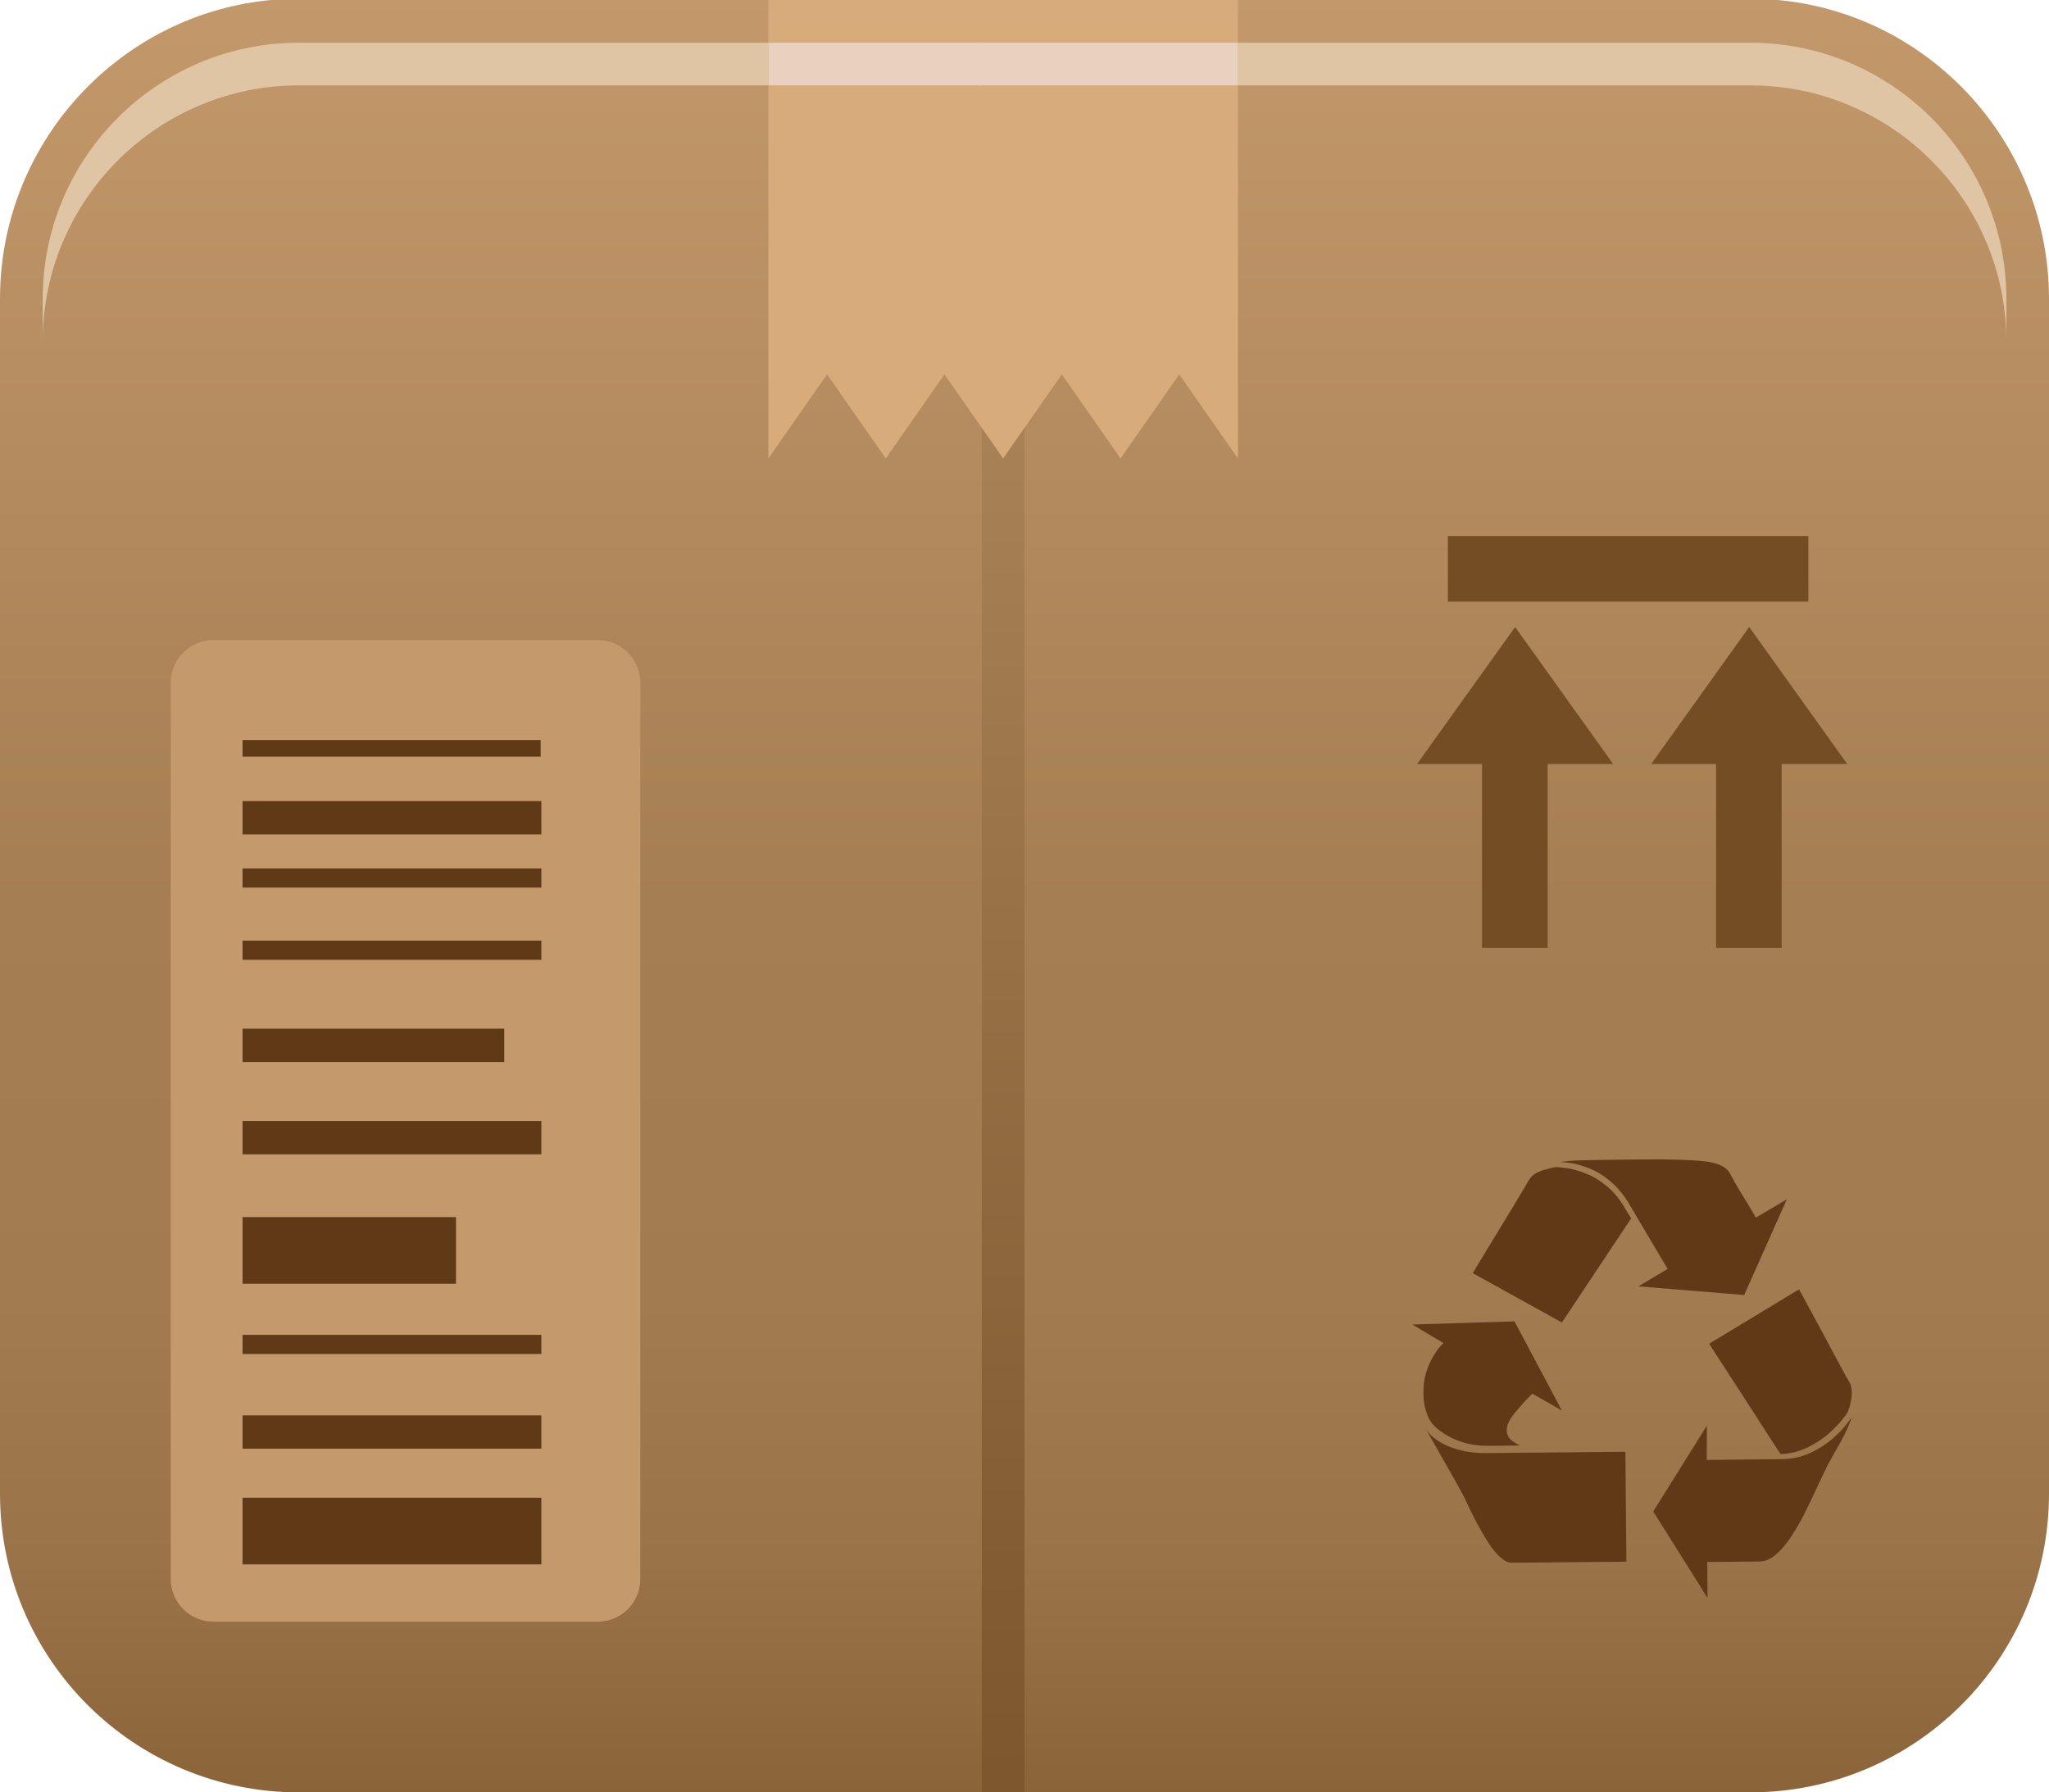 <?xml version="1.0" encoding="utf-8"?>
<!-- Generator: Adobe Illustrator 16.2.1, SVG Export Plug-In . SVG Version: 6.00 Build 0)  -->
<!DOCTYPE svg PUBLIC "-//W3C//DTD SVG 1.1//EN" "http://www.w3.org/Graphics/SVG/1.1/DTD/svg11.dtd">
<svg version="1.1" id="Layer_1" xmlns="http://www.w3.org/2000/svg" xmlns:xlink="http://www.w3.org/1999/xlink" x="0px" y="0px"
	 width="48px" height="41.999px" viewBox="0 0 48 41.999" enable-background="new 0 0 48 41.999" xml:space="preserve">
<g>
	<linearGradient id="SVGID_1_" gradientUnits="userSpaceOnUse" x1="24" y1="41.999" x2="24" y2="-0.906">
		<stop  offset="0" style="stop-color:#8B6339"/>
		<stop  offset="0.004" style="stop-color:#8C643A"/>
		<stop  offset="0.126" style="stop-color:#9B7348"/>
		<stop  offset="0.269" style="stop-color:#A37B50"/>
		<stop  offset="0.489" style="stop-color:#A67E53"/>
		<stop  offset="1" style="stop-color:#C49A6C"/>
	</linearGradient>
	<path fill="url(#SVGID_1_)" d="M7.001,41.999c-3.867,0-7.001-3.133-7.001-7V7c0-3.865,3.134-7.03,7.001-7.03H41
		c3.866,0,7,3.165,7,7.03v27.999c0,3.867-3.134,7-7,7H7.001z"/>
	<g>
		<linearGradient id="SVGID_2_" gradientUnits="userSpaceOnUse" x1="23.5" y1="51.624" x2="23.5" y2="2.250671e-04">
			<stop  offset="0" style="stop-color:#754D24"/>
			<stop  offset="0.289" style="stop-color:#845C33"/>
			<stop  offset="0.844" style="stop-color:#AC8459"/>
			<stop  offset="1" style="stop-color:#B89065"/>
		</linearGradient>
		<polygon fill="url(#SVGID_2_)" points="23,0 24,0 24,41.999 23,41.999 23,0 		"/>
	</g>
	<path fill="#E0C5A4" d="M41,1.001H7.002C3.693,1.001,1.001,3.69,1.001,7v0.999C1.001,4.69,3.693,2,7.002,2H41
		c3.309,0,6.001,2.69,6.001,5.999V7C47.001,3.69,44.309,1.001,41,1.001z"/>
	<polygon fill="#D8AB7A" points="29,0 29,1.371 29,2.742 29,4.113 29,5.484 29,6.855 29,7.999 29,9.37 29,10.742 27.625,8.772 
		26.25,10.742 24.875,8.772 23.5,10.742 22.125,8.772 20.75,10.742 19.375,8.772 18,10.742 18,9.37 18,7.999 18,6.855 18,5.484 
		18,4.113 18,2.742 18,1.371 18,0 19.375,0 20.75,0 22.125,0 23.5,0 24.875,0 26.25,0 27.625,0 	"/>
	<rect x="18" y="1" fill="#E8D1BF" width="5" height="1"/>
	<rect x="22.938" y="1" fill="#E8D1BF" width="6.062" height="1"/>
	<polygon fill="#754D24" points="37.79,17.902 35.493,14.692 33.197,17.902 34.718,17.902 34.718,22.212 36.255,22.212 
		36.255,17.902 	"/>
	<polygon fill="#754D24" points="43.273,17.902 40.977,14.692 38.681,17.902 40.201,17.902 40.201,22.212 41.738,22.212 
		41.738,17.902 	"/>
	<path fill="#C49A6C" d="M15,36.999c0,0.553-0.447,1-1,1H5c-0.553,0-1-0.447-1-1v-21c0-0.553,0.447-1,1-1h9c0.553,0,1,0.447,1,1
		V36.999z"/>
	<rect x="33.918" y="12.56" fill="#754D24" width="8.445" height="1.537"/>
	<rect x="5.682" y="35.095" fill="#603A17" width="7" height="1.562"/>
	<rect x="5.682" y="33.165" fill="#603A17" width="7" height="0.781"/>
	<rect x="5.682" y="26.267" fill="#603A17" width="7" height="0.781"/>
	<rect x="5.682" y="24.104" fill="#603A17" width="6.131" height="0.781"/>
	<rect x="5.682" y="18.772" fill="#603A17" width="7" height="0.781"/>
	<rect x="5.682" y="17.34" fill="#603A17" width="6.984" height="0.391"/>
	<rect x="5.682" y="31.279" fill="#603A17" width="7" height="0.448"/>
	<rect x="5.682" y="22.041" fill="#603A17" width="7" height="0.449"/>
	<rect x="5.682" y="20.349" fill="#603A17" width="7" height="0.449"/>
	<rect x="5.682" y="28.519" fill="#603A17" width="5" height="1.562"/>
	<g>
		<path fill-rule="evenodd" clip-rule="evenodd" fill="#603A17" d="M34.877,33.88c-0.35,0.003-0.662-0.071-0.938-0.223
			c-0.275-0.152-0.441-0.316-0.498-0.494c-0.034-0.089-0.06-0.172-0.073-0.246c-0.016-0.076-0.022-0.168-0.023-0.277
			c-0.002-0.172,0.019-0.328,0.062-0.469c0.043-0.142,0.095-0.264,0.155-0.367s0.113-0.182,0.157-0.232
			c0.045-0.053,0.076-0.085,0.097-0.1l-0.733-0.436l2.396-0.073l1.109,2.088l-0.692-0.395c-0.021,0.021-0.054,0.054-0.098,0.099
			s-0.095,0.1-0.152,0.166s-0.114,0.131-0.168,0.197c-0.054,0.065-0.091,0.119-0.111,0.16c-0.048,0.083-0.07,0.158-0.07,0.227
			c0.001,0.11,0.042,0.193,0.121,0.252c0.079,0.057,0.144,0.096,0.191,0.115L34.877,33.88z M41.791,34.19
			c0.233-0.01,0.447-0.062,0.642-0.156c0.194-0.094,0.359-0.201,0.496-0.322c0.136-0.121,0.237-0.225,0.306-0.312
			c0.067-0.086,0.115-0.149,0.143-0.191c-0.047,0.145-0.104,0.283-0.172,0.413c-0.067,0.132-0.155,0.29-0.263,0.476
			c-0.067,0.125-0.115,0.211-0.142,0.26c-0.054,0.117-0.111,0.238-0.172,0.362c-0.147,0.317-0.269,0.569-0.362,0.756
			c-0.095,0.187-0.199,0.366-0.314,0.54c-0.115,0.172-0.233,0.311-0.356,0.414c-0.122,0.105-0.249,0.158-0.379,0.159
			c-0.089,0.001-0.497,0.005-1.224,0.012l0.008,0.843l-1.273-2.027l1.256-2.011l-0.002,0.803
			C41.167,34.196,41.771,34.19,41.791,34.19z M37.118,27.187c0.233-0.006,0.679-0.012,1.337-0.019
			c0.665-0.007,1.154,0.009,1.466,0.043c0.312,0.035,0.511,0.124,0.595,0.267c0.014,0.027,0.05,0.094,0.109,0.201
			c0.06,0.105,0.129,0.223,0.209,0.352c0.079,0.13,0.145,0.236,0.193,0.316c0.049,0.082,0.083,0.144,0.104,0.186l0.727-0.43
			l-0.998,2.242l-2.479-0.203l0.685-0.408l-0.878-1.482c-0.132-0.232-0.285-0.421-0.458-0.567c-0.173-0.146-0.344-0.249-0.512-0.313
			c-0.169-0.063-0.31-0.104-0.423-0.119c-0.113-0.017-0.197-0.024-0.252-0.023C36.693,27.205,36.885,27.191,37.118,27.187z
			 M33.9,33.876c-0.262-0.119-0.438-0.266-0.529-0.445c0.028,0.049,0.071,0.125,0.131,0.23s0.14,0.246,0.24,0.424
			c0.102,0.177,0.207,0.363,0.319,0.561c0.111,0.197,0.191,0.344,0.24,0.439c0.028,0.055,0.046,0.092,0.053,0.113
			c0.084,0.178,0.162,0.336,0.235,0.477c0.074,0.139,0.157,0.284,0.251,0.434c0.095,0.15,0.191,0.273,0.292,0.367
			c0.101,0.096,0.194,0.143,0.284,0.142l2.684-0.024l-0.023-2.576c-1.584,0.016-2.674,0.025-3.271,0.031
			C34.464,34.051,34.162,33.993,33.9,33.876z M41.525,33.787c-0.122-0.19-0.383-0.595-0.782-1.212
			c-0.4-0.616-0.636-0.979-0.705-1.088l2.106-1.275c0.021,0.034,0.07,0.123,0.146,0.266c0.077,0.145,0.172,0.318,0.283,0.523
			c0.23,0.43,0.401,0.748,0.513,0.957c0.111,0.207,0.191,0.353,0.241,0.434c0.034,0.062,0.053,0.141,0.053,0.236
			c0.002,0.131-0.028,0.278-0.088,0.443c-0.02,0.041-0.066,0.106-0.138,0.197c-0.07,0.09-0.173,0.195-0.306,0.316
			c-0.132,0.121-0.298,0.23-0.495,0.328s-0.41,0.15-0.637,0.16C41.711,34.073,41.646,33.978,41.525,33.787z M36.589,30.989
			L34.5,29.833c0.021-0.035,0.115-0.191,0.283-0.469c0.034-0.055,0.12-0.196,0.259-0.425s0.262-0.431,0.369-0.606
			c0.108-0.177,0.196-0.324,0.264-0.441s0.114-0.197,0.142-0.238c0.048-0.083,0.117-0.146,0.21-0.188
			c0.092-0.042,0.227-0.081,0.404-0.117c0.069-0.001,0.161,0.007,0.278,0.023c0.116,0.016,0.26,0.056,0.428,0.12
			c0.169,0.063,0.338,0.166,0.507,0.305c0.169,0.14,0.316,0.322,0.442,0.548l0.031,0.051c0.034,0.055,0.066,0.106,0.095,0.153
			L36.589,30.989z"/>
	</g>
</g>
<g>
</g>
<g>
</g>
<g>
</g>
<g>
</g>
<g>
</g>
<g>
</g>
<g>
</g>
<g>
</g>
<g>
</g>
<g>
</g>
<g>
</g>
<g>
</g>
<g>
</g>
<g>
</g>
<g>
</g>
</svg>
